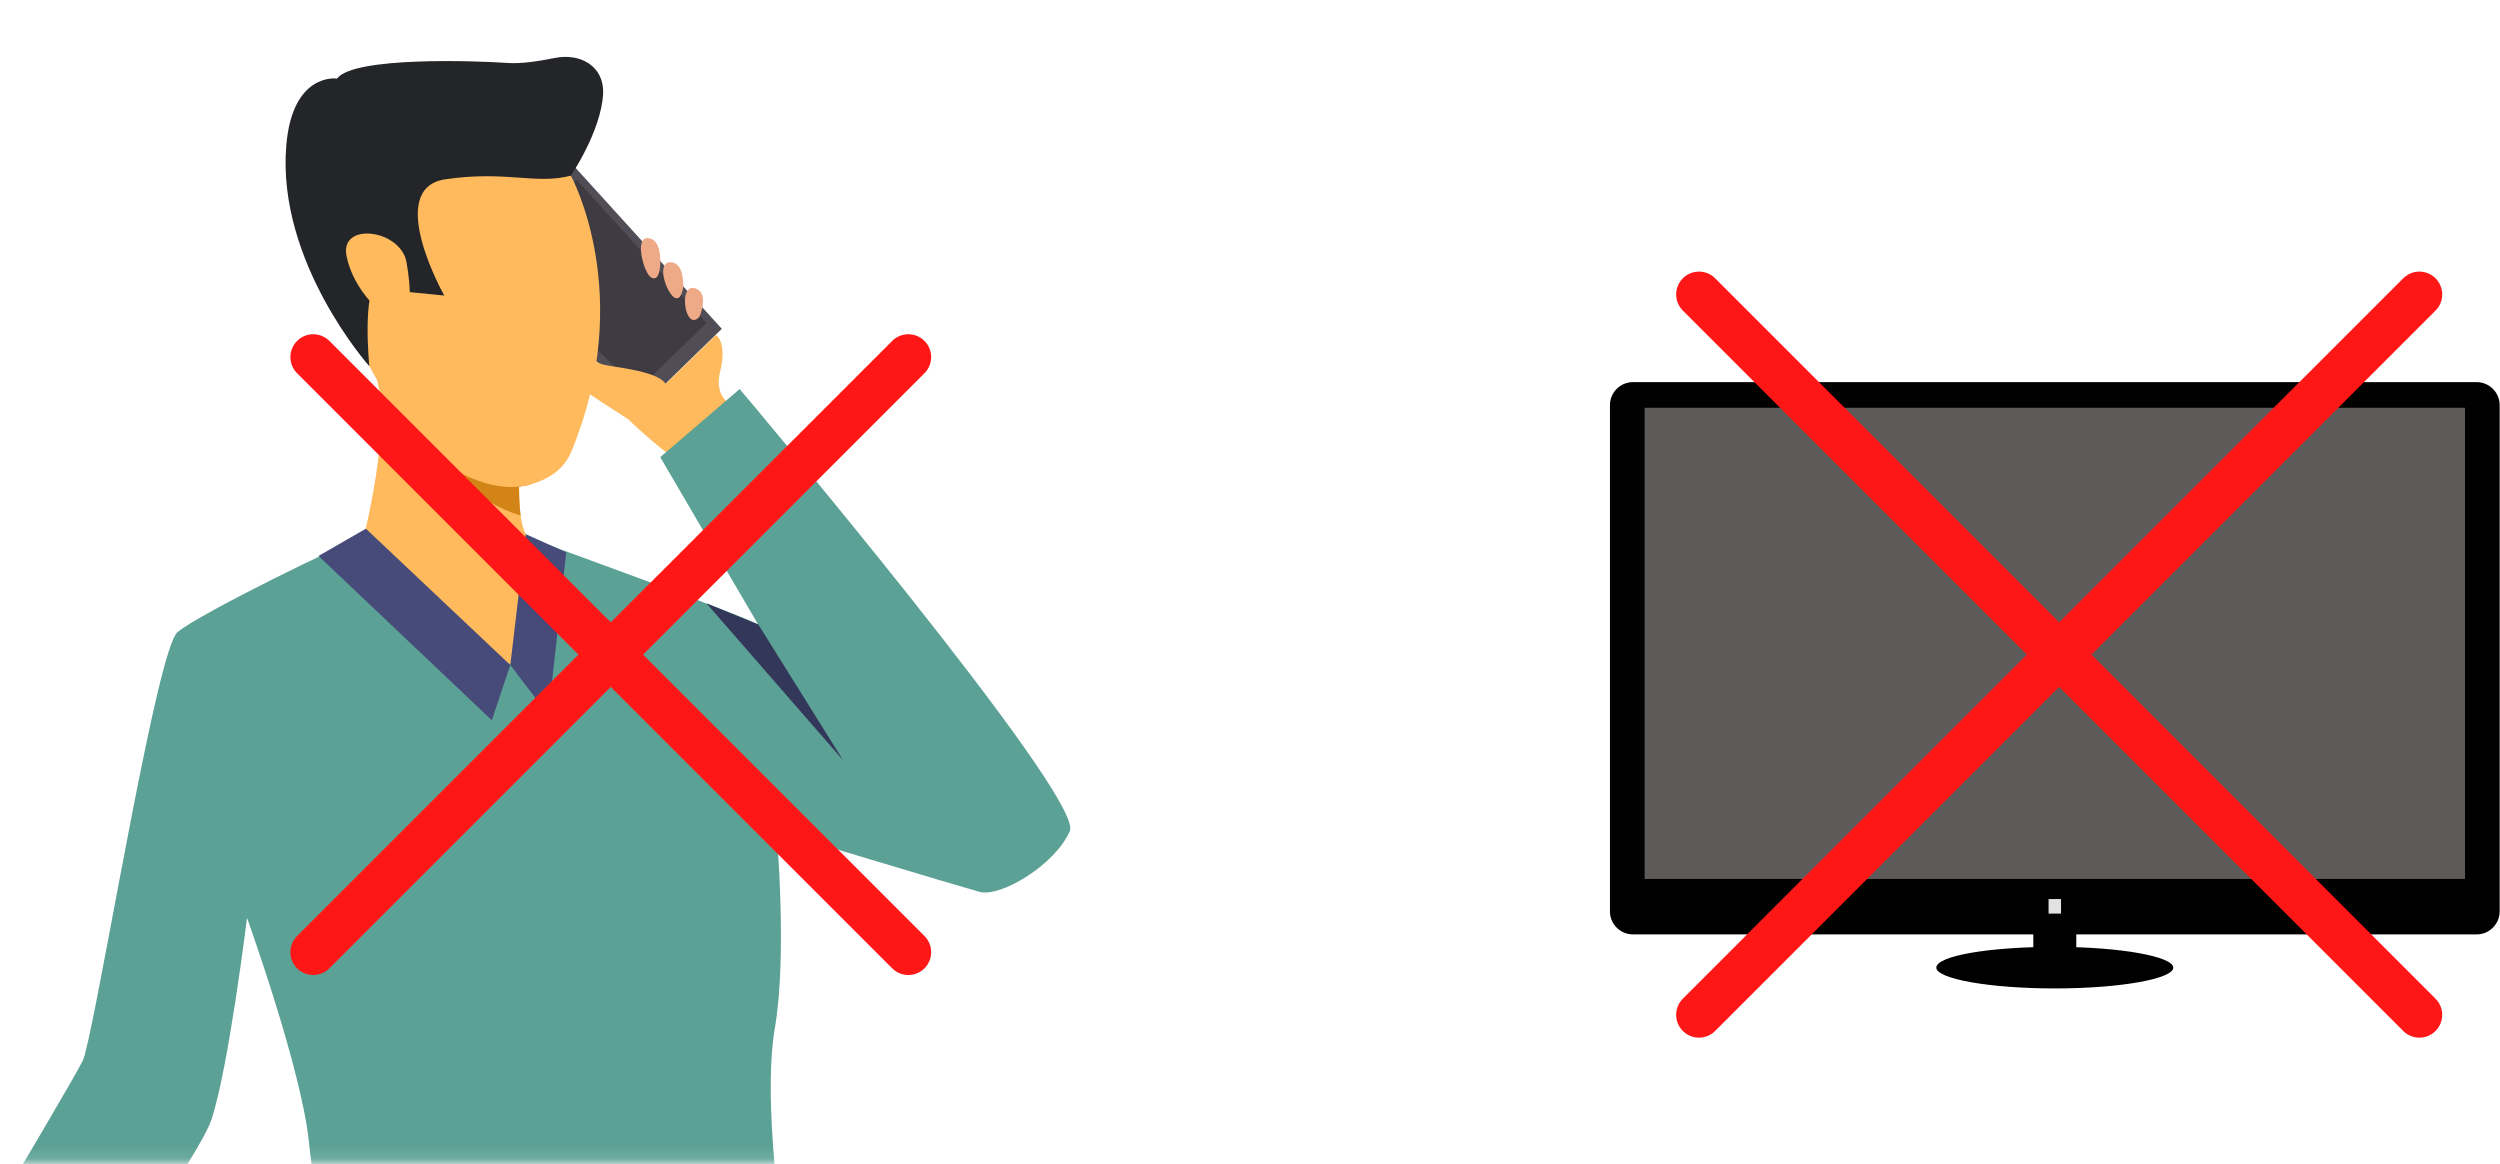 <svg width="219" height="102" viewBox="0 0 219 102" fill="none" xmlns="http://www.w3.org/2000/svg">
<mask id="mask0_118_5076" style="mask-type:alpha" maskUnits="userSpaceOnUse" x="0" y="0" width="100" height="102">
<rect width="99.325" height="101.879" transform="matrix(-1 0 0 1 99.325 0)" fill="#C4C4C4"/>
</mask>
<g mask="url(#mask0_118_5076)">
<path d="M56.349 35.508L41.774 21.773L50.083 14.335L63.231 28.806L56.349 35.508Z" fill="#514D57"/>
<path d="M55.943 34.08L43.336 22.179L50.519 15.748L61.894 28.28L55.943 34.08Z" fill="#3E3B42"/>
<path d="M64.629 35.733C64.629 35.733 62.435 35.207 63.081 32.577C63.727 29.948 62.721 29.347 62.721 29.347L55.072 36.77C55.072 36.77 58.784 40.346 59.911 40.496C61.038 40.617 65.771 37.16 64.629 35.733Z" fill="#FEBA5C"/>
<path d="M55.072 36.755C55.072 36.755 50.414 33.779 49.978 33.329C49.542 32.878 47.453 30.894 46.597 29.722C45.74 28.55 49.136 28.836 50.128 30.053C51.12 31.27 51.991 31.616 52.683 31.886C53.359 32.157 57.491 32.397 58.303 33.614C59.114 34.831 55.072 36.755 55.072 36.755Z" fill="#FEBA5C"/>
<path d="M61.278 27.739C61.278 27.739 60.722 28.475 60.271 27.619C59.82 26.777 59.865 24.824 60.992 25.289C62.134 25.77 61.278 27.739 61.278 27.739Z" fill="#EEA987"/>
<path d="M59.85 25.169C59.85 25.169 59.655 26.612 58.949 25.966C58.243 25.32 57.536 22.915 58.769 22.976C59.986 23.021 59.85 25.169 59.85 25.169Z" fill="#EEA987"/>
<path d="M57.837 23.066C57.837 23.066 57.837 24.794 57.025 24.298C56.409 23.922 55.538 20.797 56.755 20.857C57.987 20.932 57.837 23.066 57.837 23.066Z" fill="#EEA987"/>
<path d="M-11.586 124.765C-11.586 124.765 -5.951 129.213 -3.727 128.627C-1.878 128.131 11.134 110.565 16.409 102C17.506 100.226 18.272 98.829 18.527 98.063C20.015 93.615 21.638 80.407 21.638 80.407C21.638 80.407 26.416 93.66 27.062 100.046C27.348 102.886 28.009 106.778 28.67 110.219C34.831 113.089 41.713 114.697 48.956 114.697C56.033 114.697 62.735 113.164 68.791 110.429C68.04 104.704 66.943 95.433 67.874 90.069C68.986 83.727 68.025 72.818 68.025 72.818C68.025 72.818 83.938 77.612 85.786 78.123C87.634 78.648 92.458 75.748 93.72 72.788C94.982 69.828 64.794 34.08 64.794 34.08L57.837 40.045L66.417 54.711C65.455 54.05 46.402 47.138 46.402 47.138C46.402 47.138 32.908 46.913 31.871 47.063C30.834 47.213 17.491 53.735 15.552 55.373C13.824 56.83 9.331 84.148 7.693 91.301C7.513 92.112 7.363 92.668 7.258 92.894C6.221 95.103 -11.586 124.765 -11.586 124.765Z" fill="#5CA195"/>
<path d="M31.871 47.048C32.247 48.686 44.704 58.243 44.704 58.243C44.704 58.243 47.529 47.574 46.417 47.123C45.981 46.943 45.741 46.116 45.605 45.169C45.485 44.268 45.47 43.261 45.47 42.63C45.47 42.239 45.485 41.969 45.485 41.969C45.485 41.969 43.817 40.466 41.683 38.678C37.972 35.553 32.908 31.571 33.043 33.314C33.043 33.404 33.073 33.509 33.103 33.644C34.245 37.461 31.871 47.048 31.871 47.048Z" fill="#FEBA5C"/>
<path d="M46.056 46.792L49.602 48.385L48.039 62.63L44.704 58.258L46.056 46.792Z" fill="#464B7A"/>
<path d="M32.051 46.312L44.703 58.258L43.081 63.096L27.904 48.701L32.051 46.312Z" fill="#464B7A"/>
<path d="M35.372 37.326C35.402 37.356 35.913 38.002 36.769 38.934C38.603 40.887 41.984 44.073 45.605 45.169C45.485 44.268 45.47 43.261 45.47 42.63C45.83 42.585 46.191 42.525 46.537 42.42C45.44 40.812 43.907 39.159 43.907 39.159L41.683 38.678L35.372 37.326Z" fill="#D38417"/>
<path d="M33.043 33.314C34.14 35.282 35.072 36.755 35.372 37.326C35.567 37.686 36.063 38.272 36.77 38.934C38.708 40.707 42.224 42.976 45.47 42.63C45.831 42.585 46.191 42.525 46.537 42.42C47.829 42.029 49.332 41.293 50.053 39.55C55.748 25.8 50.008 15.387 50.008 15.387C50.008 15.387 31.135 11.63 28.7 17.416C26.972 21.473 30.458 28.701 33.043 33.314Z" fill="#FEBA5C"/>
<path d="M50.008 15.387C50.008 15.387 52.668 11.48 52.833 8.204C52.941 5.849 50.895 4.611 48.584 5.081C47.135 5.377 45.583 5.6 44.463 5.515C41.698 5.319 30.954 4.944 29.527 6.882C29.527 6.882 25.62 6.296 25.079 12.742C24.223 22.96 32.352 32.081 32.352 32.081C32.352 32.081 31.706 25.59 33.088 24.598C34.471 23.607 35.898 25.59 35.898 25.59L38.918 25.891C38.918 25.891 33.629 16.499 39.024 15.703C44.403 14.921 46.943 16.198 50.008 15.387Z" fill="#242528"/>
<path d="M35.612 22.975C35.101 20.09 29.752 19.399 30.353 22.419C30.939 25.44 33.764 28.16 34.951 27.964C36.138 27.754 36.003 25.169 35.612 22.975Z" fill="#FEBA5C"/>
<path d="M61.879 52.848L73.855 66.597L66.432 54.711L61.879 52.848Z" fill="#333759"/>
</g>
<path d="M218.97 79.85C218.97 80.942 218.06 81.853 216.967 81.853H143.034C141.941 81.853 141.031 80.942 141.031 79.85V35.477C141.031 34.385 141.941 33.474 143.034 33.474H216.967C218.06 33.474 218.97 34.385 218.97 35.477V79.85Z" fill="black"/>
<path d="M215.935 35.72H144.066V76.996H215.935V35.72Z" fill="#5C5B59"/>
<path d="M180.547 78.757H179.454V80.032H180.547V78.757Z" fill="#E2E2E2"/>
<path d="M181.882 81.488H178.119V84.523H181.882V81.488Z" fill="black"/>
<path d="M190.38 84.766C190.38 83.795 185.767 82.945 180 82.945C174.234 82.945 169.621 83.734 169.621 84.766C169.621 85.737 174.234 86.587 180 86.587C185.767 86.587 190.38 85.737 190.38 84.766Z" fill="black"/>
<path d="M27.438 31.279L79.57 83.411M79.57 31.279L27.438 83.411" stroke="#FF1717" stroke-width="4" stroke-linecap="round" stroke-linejoin="round"/>
<path d="M148.831 25.792L211.938 88.899M211.938 25.792L148.831 88.899" stroke="#FF1717" stroke-width="4" stroke-linecap="round" stroke-linejoin="round"/>
</svg>
